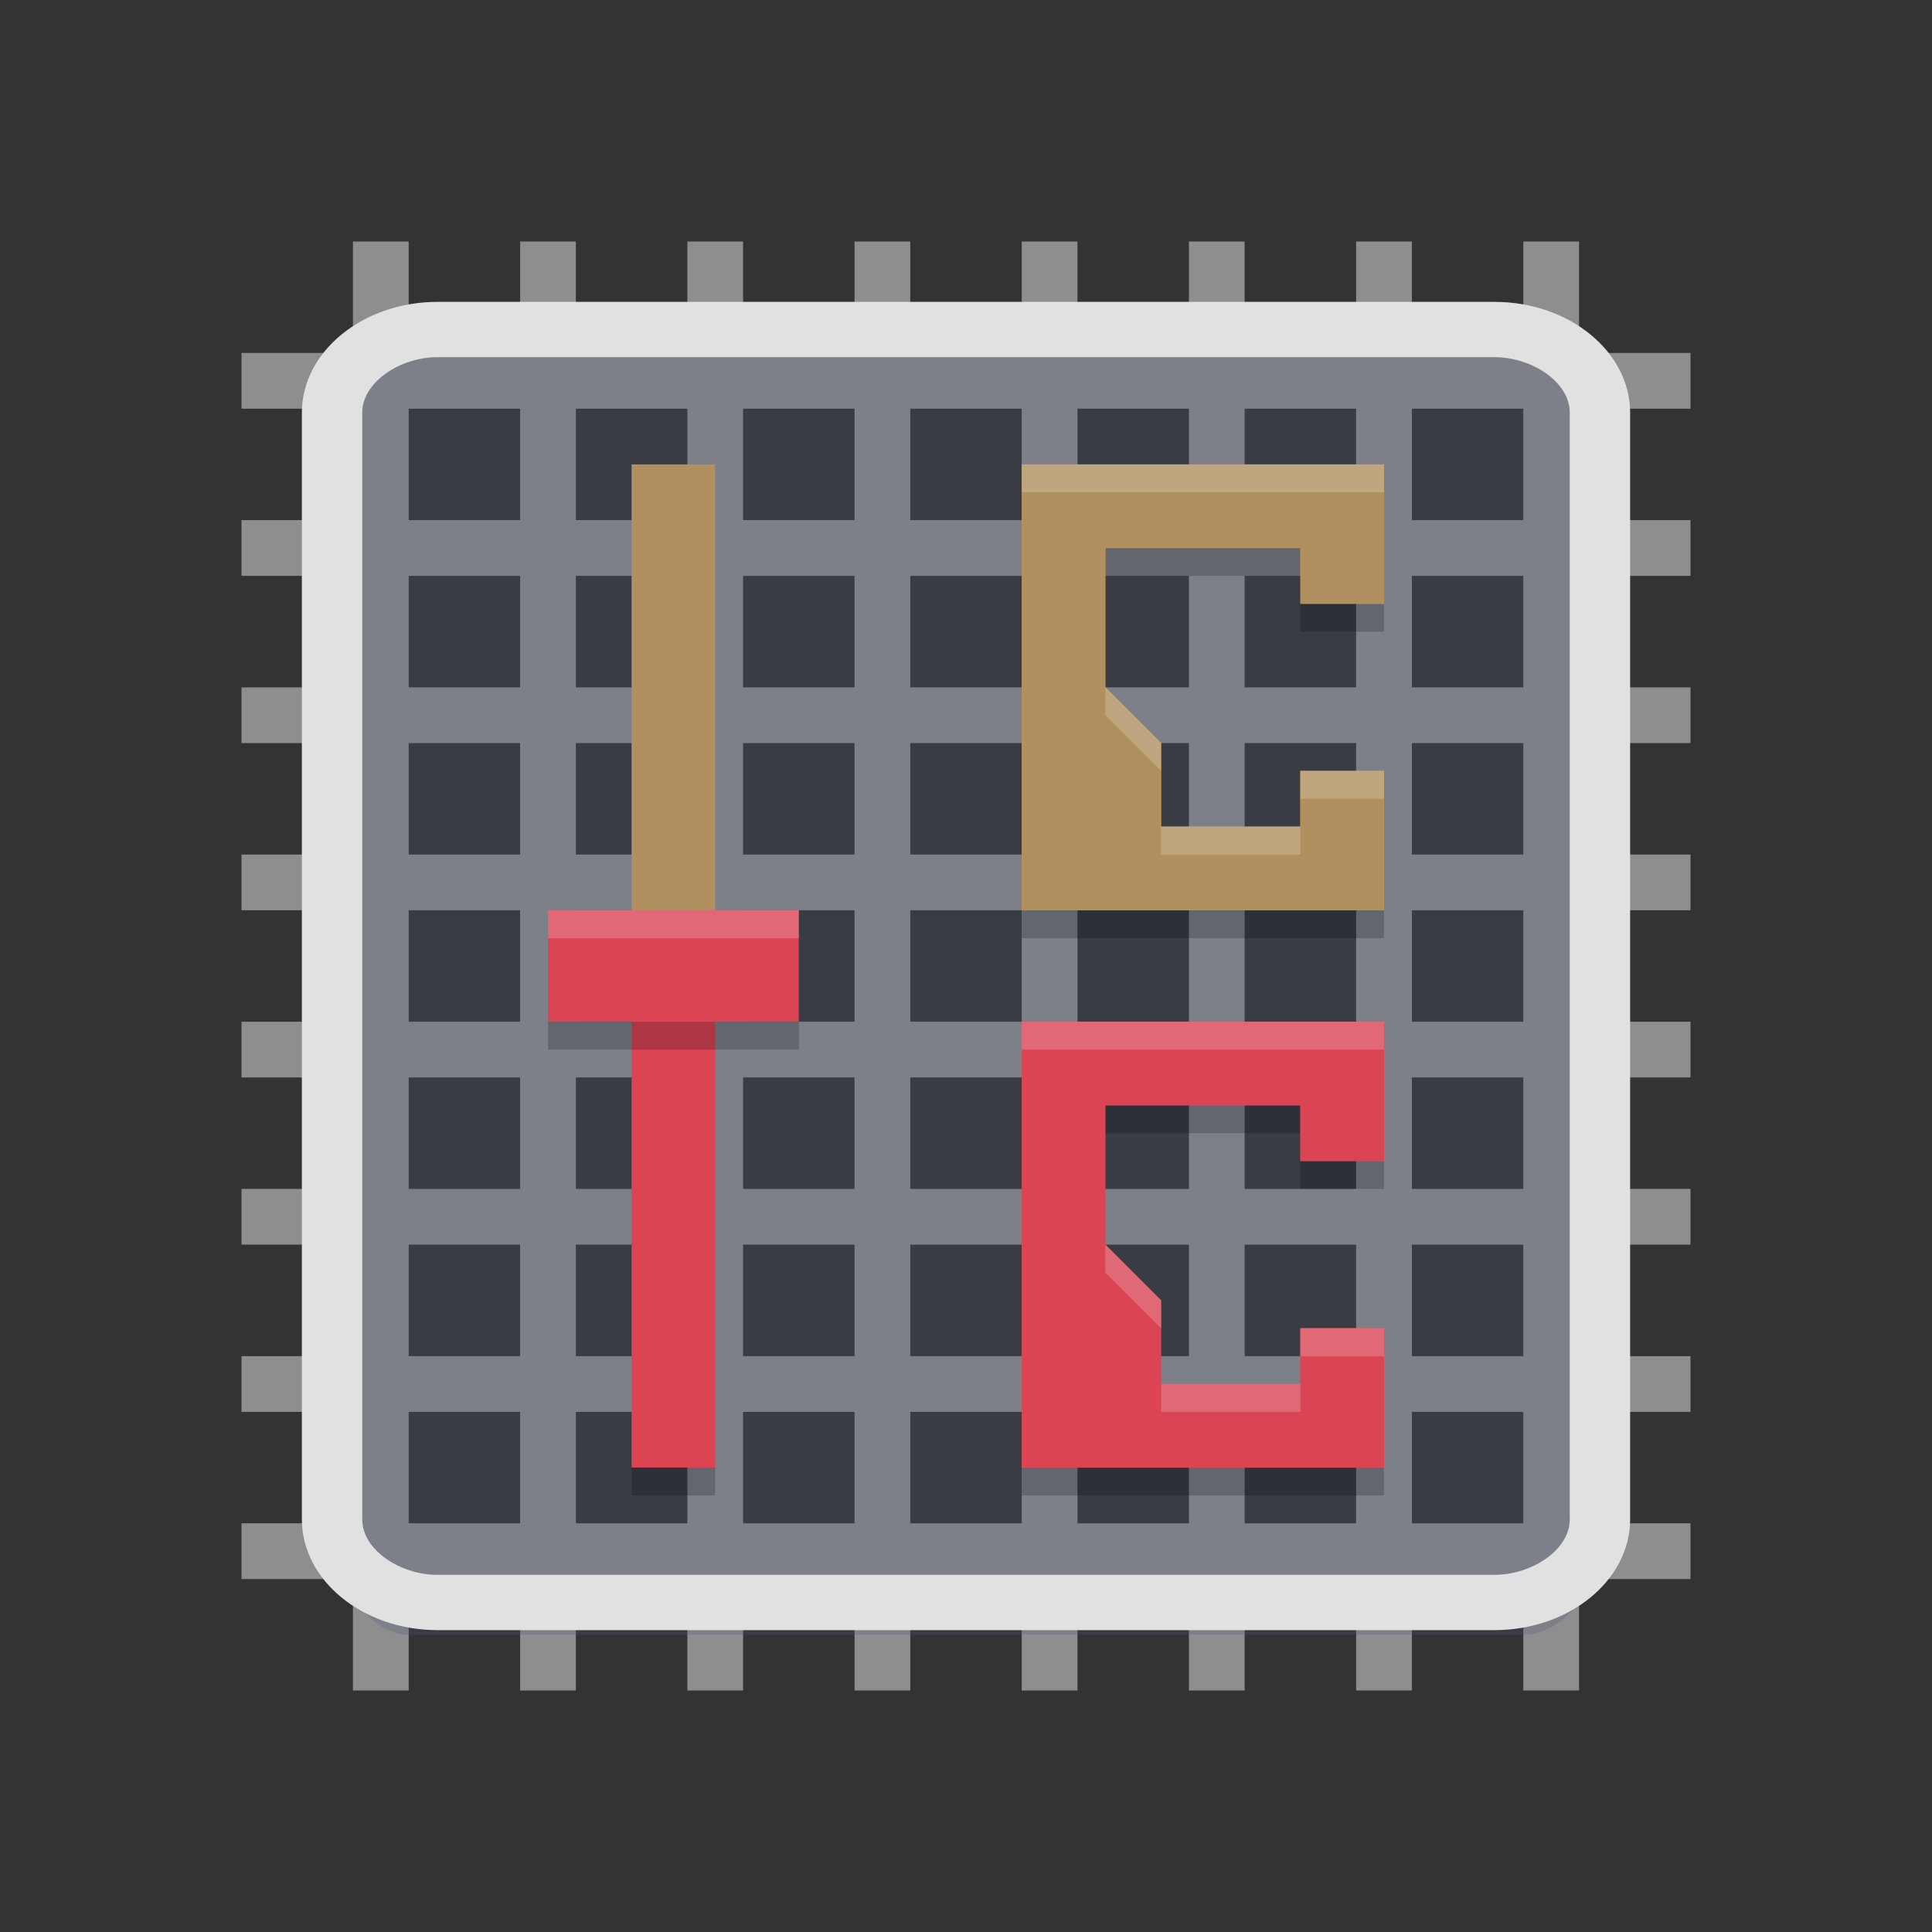 <?xml version="1.0" encoding="UTF-8" standalone="no"?>
<svg
   width="32"
   height="32"
   version="1"
   id="svg12"
   sodipodi:docname="corectrl.svg"
   inkscape:version="1.2.2 (b0a8486541, 2022-12-01)"
   xmlns:inkscape="http://www.inkscape.org/namespaces/inkscape"
   xmlns:sodipodi="http://sodipodi.sourceforge.net/DTD/sodipodi-0.dtd"
   xmlns="http://www.w3.org/2000/svg"
   xmlns:svg="http://www.w3.org/2000/svg"
   xmlns:rdf="http://www.w3.org/1999/02/22-rdf-syntax-ns#"
   xmlns:cc="http://creativecommons.org/ns#"
   xmlns:dc="http://purl.org/dc/elements/1.1/">
  <rect width="100%" height="100%" fill="#333333" stroke="none"/>
  <g
     id="22-22-corectrl">
    <rect
       style="opacity:0.001;fill:#d1d5e9;fill-opacity:1"
       width="22"
       height="22"
       x="31.923"
       y="10.042"
       id="rect2" />
    <rect
       width="0.615"
       height="16"
       x="23.503"
       y="-50.923"
       transform="rotate(90)"
       id="rect227-3"
       style="fill:#8e8e8e;stroke-width:0.615" />
    <rect
       width="0.615"
       height="16"
       x="25.35"
       y="-50.923"
       transform="rotate(90)"
       id="rect229-6"
       style="fill:#8e8e8e;stroke-width:0.615" />
    <rect
       width="0.615"
       height="16"
       x="27.196"
       y="-50.923"
       transform="rotate(90)"
       id="rect231-75"
       style="fill:#8e8e8e;stroke-width:0.615" />
    <rect
       width="0.615"
       height="16"
       x="17.965"
       y="-50.923"
       transform="rotate(90)"
       id="rect233-35"
       style="fill:#8e8e8e;stroke-width:0.615" />
    <rect
       width="0.615"
       height="16"
       x="19.811"
       y="-50.923"
       transform="rotate(90)"
       id="rect235-62"
       style="fill:#8e8e8e;stroke-width:0.615" />
    <rect
       width="0.615"
       height="16"
       x="21.657"
       y="-50.923"
       transform="rotate(90)"
       id="rect237-9"
       style="fill:#8e8e8e;stroke-width:0.615" />
    <rect
       width="0.615"
       height="16"
       x="16.119"
       y="-50.923"
       transform="rotate(90)"
       id="rect239-1"
       style="fill:#8e8e8e;stroke-width:0.615" />
    <rect
       width="0.615"
       height="16"
       x="14.273"
       y="-50.923"
       transform="rotate(90)"
       id="rect241-2"
       style="fill:#8e8e8e;stroke-width:0.615" />
    <rect
       width="0.615"
       height="16"
       x="-40.462"
       y="-29.042"
       transform="scale(-1)"
       id="rect245-7"
       style="fill:#8e8e8e;stroke-width:0.615" />
    <rect
       width="0.615"
       height="16"
       x="-38.615"
       y="-29.042"
       transform="scale(-1)"
       id="rect247-0"
       style="fill:#8e8e8e;stroke-width:0.615" />
    <rect
       width="0.615"
       height="16"
       x="-36.769"
       y="-29.042"
       transform="scale(-1)"
       id="rect249-9"
       style="fill:#8e8e8e;stroke-width:0.615" />
    <rect
       width="0.615"
       height="16"
       x="-46"
       y="-29.042"
       transform="scale(-1)"
       id="rect251-3"
       style="fill:#8e8e8e;stroke-width:0.615" />
    <rect
       width="0.615"
       height="16"
       x="-44.154"
       y="-29.042"
       transform="scale(-1)"
       id="rect253-6"
       style="fill:#8e8e8e;stroke-width:0.615" />
    <rect
       width="0.615"
       height="16"
       x="-42.308"
       y="-29.042"
       transform="scale(-1)"
       id="rect255-0"
       style="fill:#8e8e8e;stroke-width:0.615" />
    <rect
       width="0.615"
       height="16"
       x="-47.846"
       y="-29.042"
       transform="scale(-1)"
       id="rect257-6"
       style="fill:#8e8e8e;stroke-width:0.615" />
    <rect
       width="0.615"
       height="16"
       x="-49.692"
       y="-29.042"
       transform="scale(-1)"
       id="rect259-2"
       style="fill:#8e8e8e;stroke-width:0.615" />
    <rect
       style="fill:#4e5a7e;fill-opacity:0.25;stroke-width:0.301"
       width="14.369"
       height="14.518"
       x="-28.427"
       y="-50.174"
       rx="2.395"
       ry="2.428"
       transform="matrix(0,-1,-1,0,0,0)"
       id="rect265-61" />
    <path
       style="opacity:0.2;stroke-width:0.308"
       d="m 43.538,21.965 v 4.923 h 4 V 25.35 h -0.923 v 0.615 h -1.538 v -0.923 l -0.615,-0.615 v -1.538 h 2.154 v 0.615 h 0.923 v -1.538 z m 0,-6.154 v 4.923 h 4 v -1.538 h -0.923 v 0.615 h -1.538 v -0.923 l -0.615,-0.615 v -1.538 h 2.154 v 0.615 h 0.923 v -1.538 z"
       id="path269-8" />
    <path
       style="fill:#ffa726;stroke-width:0.308"
       d="m 43.538,15.503 v 4.923 h 4 v -1.538 h -0.923 v 0.615 h -1.538 v -0.923 l -0.615,-0.615 v -1.538 h 2.154 v 0.615 h 0.923 v -1.538 z"
       id="path271-7" />
    <rect
       style="fill:#af905e;fill-opacity:1;stroke-width:0.308"
       width="0.923"
       height="5.538"
       x="39.231"
       y="15.503"
       id="rect273-9" />
    <rect
       style="fill:#da4453;fill-opacity:1;stroke-width:0.308"
       width="0.923"
       height="5.538"
       x="39.231"
       y="21.042"
       id="rect275-20" />
    <rect
       style="fill:#da4453;fill-opacity:1;stroke-width:0.308"
       width="2.769"
       height="1.231"
       x="38.308"
       y="20.427"
       id="rect277-2" />
    <path
       style="opacity:0.2;stroke-width:0.308"
       d="m 39.231,26.58 h 0.923 v 0.308 h -0.923 z m -0.923,-4.923 h 2.769 v 0.308 h -2.769 z"
       id="path279-3" />
    <rect
       style="opacity:0.2;fill:#ffffff;stroke-width:0.308"
       width="2.769"
       height="0.308"
       x="38.308"
       y="20.427"
       id="rect281-7" />
    <path
       style="fill:#f75f5f;stroke-width:0.308"
       d="m 43.538,21.657 v 4.923 h 4 v -1.538 h -0.923 v 0.615 h -1.538 v -0.923 l -0.615,-0.615 v -1.538 h 2.154 v 0.615 h 0.923 v -1.538 z"
       id="path283-59" />
    <path
       style="fill:#af905e;fill-opacity:1;stroke-width:0.308"
       d="m 43.538,15.503 v 4.923 h 4 v -1.538 h -0.923 v 0.615 h -1.538 v -0.923 l -0.615,-0.615 v -1.538 h 2.154 v 0.615 h 0.923 v -1.538 z"
       id="path285-2" />
    <path
       style="fill:#da4453;fill-opacity:1;stroke-width:0.308"
       d="m 43.538,21.657 v 4.923 h 4 v -1.538 h -0.923 v 0.615 h -1.538 v -0.923 l -0.615,-0.615 v -1.538 h 2.154 v 0.615 h 0.923 v -1.538 z"
       id="path287-2" />
    <path
       style="opacity:0.2;fill:#ffffff;stroke-width:0.308"
       d="m 43.538,15.503 v 0.308 h 4 v -0.308 z m 0.923,2.462 v 0.308 l 0.615,0.615 v -0.308 z m 2.154,0.923 v 0.308 h 0.923 v -0.308 z m -1.538,0.615 v 0.308 h 1.538 v -0.308 z m -1.538,2.154 v 0.308 h 4 v -0.308 z m 0.923,2.462 v 0.308 l 0.615,0.615 v -0.308 z m 2.154,0.923 v 0.308 h 0.923 v -0.308 z m -1.538,0.615 v 0.308 h 1.538 v -0.308 z"
       id="path289-8" />
    <path
       d="M 48.743,13.692 H 37.07 c -0.823,0 -1.497,0.55 -1.497,1.222 v 12.222 c 0,0.672 0.673,1.222 1.497,1.222 h 11.673 c 0.823,0 1.497,-0.55 1.497,-1.222 V 14.914 c 0,-0.672 -0.673,-1.222 -1.497,-1.222 z m 0.83,13.444 c 0,0.336 -0.418,0.611 -0.83,0.611 H 37.07 c -0.412,0 -0.83,-0.275 -0.83,-0.611 V 14.914 c 0,-0.336 0.418,-0.611 0.83,-0.611 h 11.673 c 0.412,0 0.83,0.275 0.83,0.611 z"
       id="path2-3-2-9"
       style="fill:#e1e1e1;fill-opacity:1;stroke-width:0.338"
       sodipodi:nodetypes="ssssssssssssssssss" />
  </g>
  <defs
     id="defs16">
    <linearGradient
       id="linearGradient2403"
       x1="37.452"
       x2="37.452"
       y1="9.473"
       y2="14.003"
       gradientTransform="matrix(0.74,0,0,1.481,4.914,5.948)"
       gradientUnits="userSpaceOnUse">
      <stop
         stop-color="#2e3440"
         offset="0"
         id="stop29845" />
      <stop
         stop-color="#4c566a"
         offset="1"
         id="stop29847" />
    </linearGradient>
    <linearGradient
       id="linearGradient4426"
       x1="39.58"
       x2="39.58"
       y1="17.903"
       y2="20.147"
       gradientUnits="userSpaceOnUse">
      <stop
         stop-color="#2e3440"
         stop-opacity=".25"
         offset="0"
         id="stop29850" />
      <stop
         stop-color="#2e3440"
         stop-opacity="0"
         offset="1"
         id="stop29852" />
    </linearGradient>
    <linearGradient
       id="linearGradient35715"
       y1="1003.36"
       y2="1027.36"
       x1="-93"
       x2="-70"
       gradientUnits="userSpaceOnUse"
       gradientTransform="translate(188.253,-1036.735)">
      <stop
         stop-color="#292c2f"
         id="stop35711" />
      <stop
         offset="1"
         stop-opacity="0"
         id="stop35713"
         style="stop-color:#000000;stop-opacity:0.06;" />
    </linearGradient>
  </defs>
  <sodipodi:namedview
     pagecolor="#404040"
     bordercolor="#000000"
     borderopacity="1"
     objecttolerance="10"
     gridtolerance="10"
     guidetolerance="10"
     inkscape:pageopacity="0"
     inkscape:pageshadow="2"
     inkscape:window-width="1920"
     inkscape:window-height="994"
     id="namedview14"
     showgrid="true"
     inkscape:zoom="9.8125003"
     inkscape:cx="20.840764"
     inkscape:cy="21.401273"
     inkscape:window-x="0"
     inkscape:window-y="0"
     inkscape:window-maximized="1"
     inkscape:current-layer="svg12"
     inkscape:document-rotation="0"
     inkscape:showpageshadow="true"
     inkscape:lockguides="false"
     inkscape:pagecheckerboard="true"
     inkscape:deskcolor="#404040">
    <inkscape:grid
       type="xygrid"
       id="grid2747"
       originx="31.923"
       originy="10.042" />
  </sodipodi:namedview>
  <g
     id="corectrl"
     transform="translate(-0.077,0.042)">
    <rect
       style="opacity:0.001;fill:#d1d5e9;fill-opacity:1"
       width="32"
       height="32"
       x="0.077"
       y="-0.042"
       id="rect7" />
    <rect
       width="0.923"
       height="24"
       x="19.65"
       y="-28.077"
       transform="rotate(90)"
       id="rect227"
       style="fill:#8e8e8e;stroke-width:0.923" />
    <rect
       width="0.923"
       height="24"
       x="22.42"
       y="-28.077"
       transform="rotate(90)"
       id="rect229"
       style="fill:#8e8e8e;stroke-width:0.923" />
    <rect
       width="0.923"
       height="24"
       x="25.189"
       y="-28.077"
       transform="rotate(90)"
       id="rect231"
       style="fill:#8e8e8e;stroke-width:0.923" />
    <rect
       width="0.923"
       height="24"
       x="11.343"
       y="-28.077"
       transform="rotate(90)"
       id="rect233"
       style="fill:#8e8e8e;stroke-width:0.923" />
    <rect
       width="0.923"
       height="24"
       x="14.112"
       y="-28.077"
       transform="rotate(90)"
       id="rect235"
       style="fill:#8e8e8e;stroke-width:0.923" />
    <rect
       width="0.923"
       height="24"
       x="16.881"
       y="-28.077"
       transform="rotate(90)"
       id="rect237"
       style="fill:#8e8e8e;stroke-width:0.923" />
    <rect
       width="0.923"
       height="24"
       x="8.573"
       y="-28.077"
       transform="rotate(90)"
       id="rect239"
       style="fill:#8e8e8e;stroke-width:0.923" />
    <rect
       width="0.923"
       height="24"
       x="5.804"
       y="-28.077"
       transform="rotate(90)"
       id="rect241"
       style="fill:#8e8e8e;stroke-width:0.923" />
    <rect
       width="0.923"
       height="24"
       x="-12.385"
       y="-27.958"
       transform="scale(-1)"
       id="rect245"
       style="fill:#8e8e8e;stroke-width:0.923" />
    <rect
       width="0.923"
       height="24"
       x="-9.615"
       y="-27.958"
       transform="scale(-1)"
       id="rect247"
       style="fill:#8e8e8e;stroke-width:0.923" />
    <rect
       width="0.923"
       height="24"
       x="-6.846"
       y="-27.958"
       transform="scale(-1)"
       id="rect249"
       style="fill:#8e8e8e;stroke-width:0.923" />
    <rect
       width="0.923"
       height="24"
       x="-20.692"
       y="-27.958"
       transform="scale(-1)"
       id="rect251"
       style="fill:#8e8e8e;stroke-width:0.923" />
    <rect
       width="0.923"
       height="24"
       x="-17.923"
       y="-27.958"
       transform="scale(-1)"
       id="rect253"
       style="fill:#8e8e8e;stroke-width:0.923" />
    <rect
       width="0.923"
       height="24"
       x="-15.154"
       y="-27.958"
       transform="scale(-1)"
       id="rect255"
       style="fill:#8e8e8e;stroke-width:0.923" />
    <rect
       width="0.923"
       height="24"
       x="-23.462"
       y="-27.958"
       transform="scale(-1)"
       id="rect257"
       style="fill:#8e8e8e;stroke-width:0.923" />
    <rect
       width="0.923"
       height="24"
       x="-26.231"
       y="-27.958"
       transform="scale(-1)"
       id="rect259"
       style="fill:#8e8e8e;stroke-width:0.923" />
    <rect
       style="fill:#4e5a7e;fill-opacity:0.25;stroke-width:0.452"
       width="21.554"
       height="21.777"
       x="-27.035"
       y="-26.954"
       rx="3.092"
       ry="1.646"
       transform="matrix(0,-1,-1,0,0,0)"
       id="rect265" />
    <path
       style="opacity:0.2;stroke-width:0.462"
       d="m 17,17.343 v 7.385 h 6 v -2.308 h -1.385 v 0.923 h -2.308 v -1.385 l -0.923,-0.923 v -2.308 h 3.231 v 0.923 h 1.385 v -2.308 z m 0,-9.231 v 7.385 h 6 v -2.308 h -1.385 v 0.923 H 19.308 V 12.727 L 18.385,11.804 V 9.497 h 3.231 v 0.923 h 1.385 V 8.112 Z"
       id="path269" />
    <path
       style="fill:#ffa726;stroke-width:0.462"
       d="m 17,7.65 v 7.385 h 6 v -2.308 h -1.385 v 0.923 H 19.308 V 12.266 L 18.385,11.343 V 9.035 h 3.231 V 9.958 h 1.385 V 7.65 Z"
       id="path271" />
    <rect
       style="fill:#af905e;fill-opacity:1;stroke-width:0.462"
       width="1.385"
       height="8.308"
       x="10.538"
       y="7.65"
       id="rect273" />
    <rect
       style="fill:#da4453;fill-opacity:1;stroke-width:0.462"
       width="1.385"
       height="8.308"
       x="10.538"
       y="15.958"
       id="rect275" />
    <rect
       style="fill:#da4453;fill-opacity:1;stroke-width:0.462"
       width="4.154"
       height="1.846"
       x="9.154"
       y="15.035"
       id="rect277" />
    <path
       style="opacity:0.2;stroke-width:0.462"
       d="m 10.538,24.266 h 1.385 v 0.462 H 10.538 Z M 9.154,16.881 h 4.154 v 0.462 H 9.154 Z"
       id="path279" />
    <rect
       style="opacity:0.2;fill:#ffffff;stroke-width:0.462"
       width="4.154"
       height="0.462"
       x="9.154"
       y="15.035"
       id="rect281" />
    <path
       style="fill:#f75f5f;stroke-width:0.462"
       d="m 17,16.881 v 7.385 h 6 v -2.308 h -1.385 v 0.923 h -2.308 v -1.385 l -0.923,-0.923 v -2.308 h 3.231 v 0.923 h 1.385 V 16.881 Z"
       id="path283" />
    <path
       style="fill:#af905e;fill-opacity:1;stroke-width:0.462"
       d="m 17,7.65 v 7.385 h 6 v -2.308 h -1.385 v 0.923 H 19.308 V 12.266 L 18.385,11.343 V 9.035 h 3.231 V 9.958 h 1.385 V 7.65 Z"
       id="path285" />
    <path
       style="fill:#da4453;fill-opacity:1;stroke-width:0.462"
       d="m 17,16.881 v 7.385 h 6 v -2.308 h -1.385 v 0.923 h -2.308 v -1.385 l -0.923,-0.923 v -2.308 h 3.231 v 0.923 h 1.385 V 16.881 Z"
       id="path287" />
    <path
       style="opacity:0.2;fill:#ffffff;stroke-width:0.462"
       d="m 17,7.65 v 0.462 h 6 v -0.462 z m 1.385,3.692 v 0.462 l 0.923,0.923 v -0.462 z m 3.231,1.385 v 0.462 h 1.385 v -0.462 z m -2.308,0.923 v 0.462 h 2.308 v -0.462 z m -2.308,3.231 v 0.462 h 6 V 16.881 Z m 1.385,3.692 v 0.462 l 0.923,0.923 v -0.462 z m 3.231,1.385 v 0.462 h 1.385 v -0.462 z m -2.308,0.923 v 0.462 h 2.308 V 22.881 Z"
       id="path289" />
    <path
       d="M 24.832,4.958 H 7.322 c -1.235,0 -2.245,0.825 -2.245,1.833 V 25.125 c 0,1.008 1.01,1.833 2.245,1.833 H 24.832 c 1.235,0 2.245,-0.825 2.245,-1.833 V 6.791 c 0,-1.008 -1.01,-1.833 -2.245,-1.833 z m 1.245,20.167 c 0,0.504 -0.628,0.917 -1.245,0.917 H 7.322 c -0.617,0 -1.245,-0.412 -1.245,-0.917 V 6.791 c 0,-0.504 0.628,-0.917 1.245,-0.917 H 24.832 c 0.617,0 1.245,0.412 1.245,0.917 z"
       id="path2-3-2"
       style="fill:#e1e1e1;fill-opacity:1;stroke-width:0.507"
       sodipodi:nodetypes="ssssssssssssssssss" />
  </g>
</svg>
